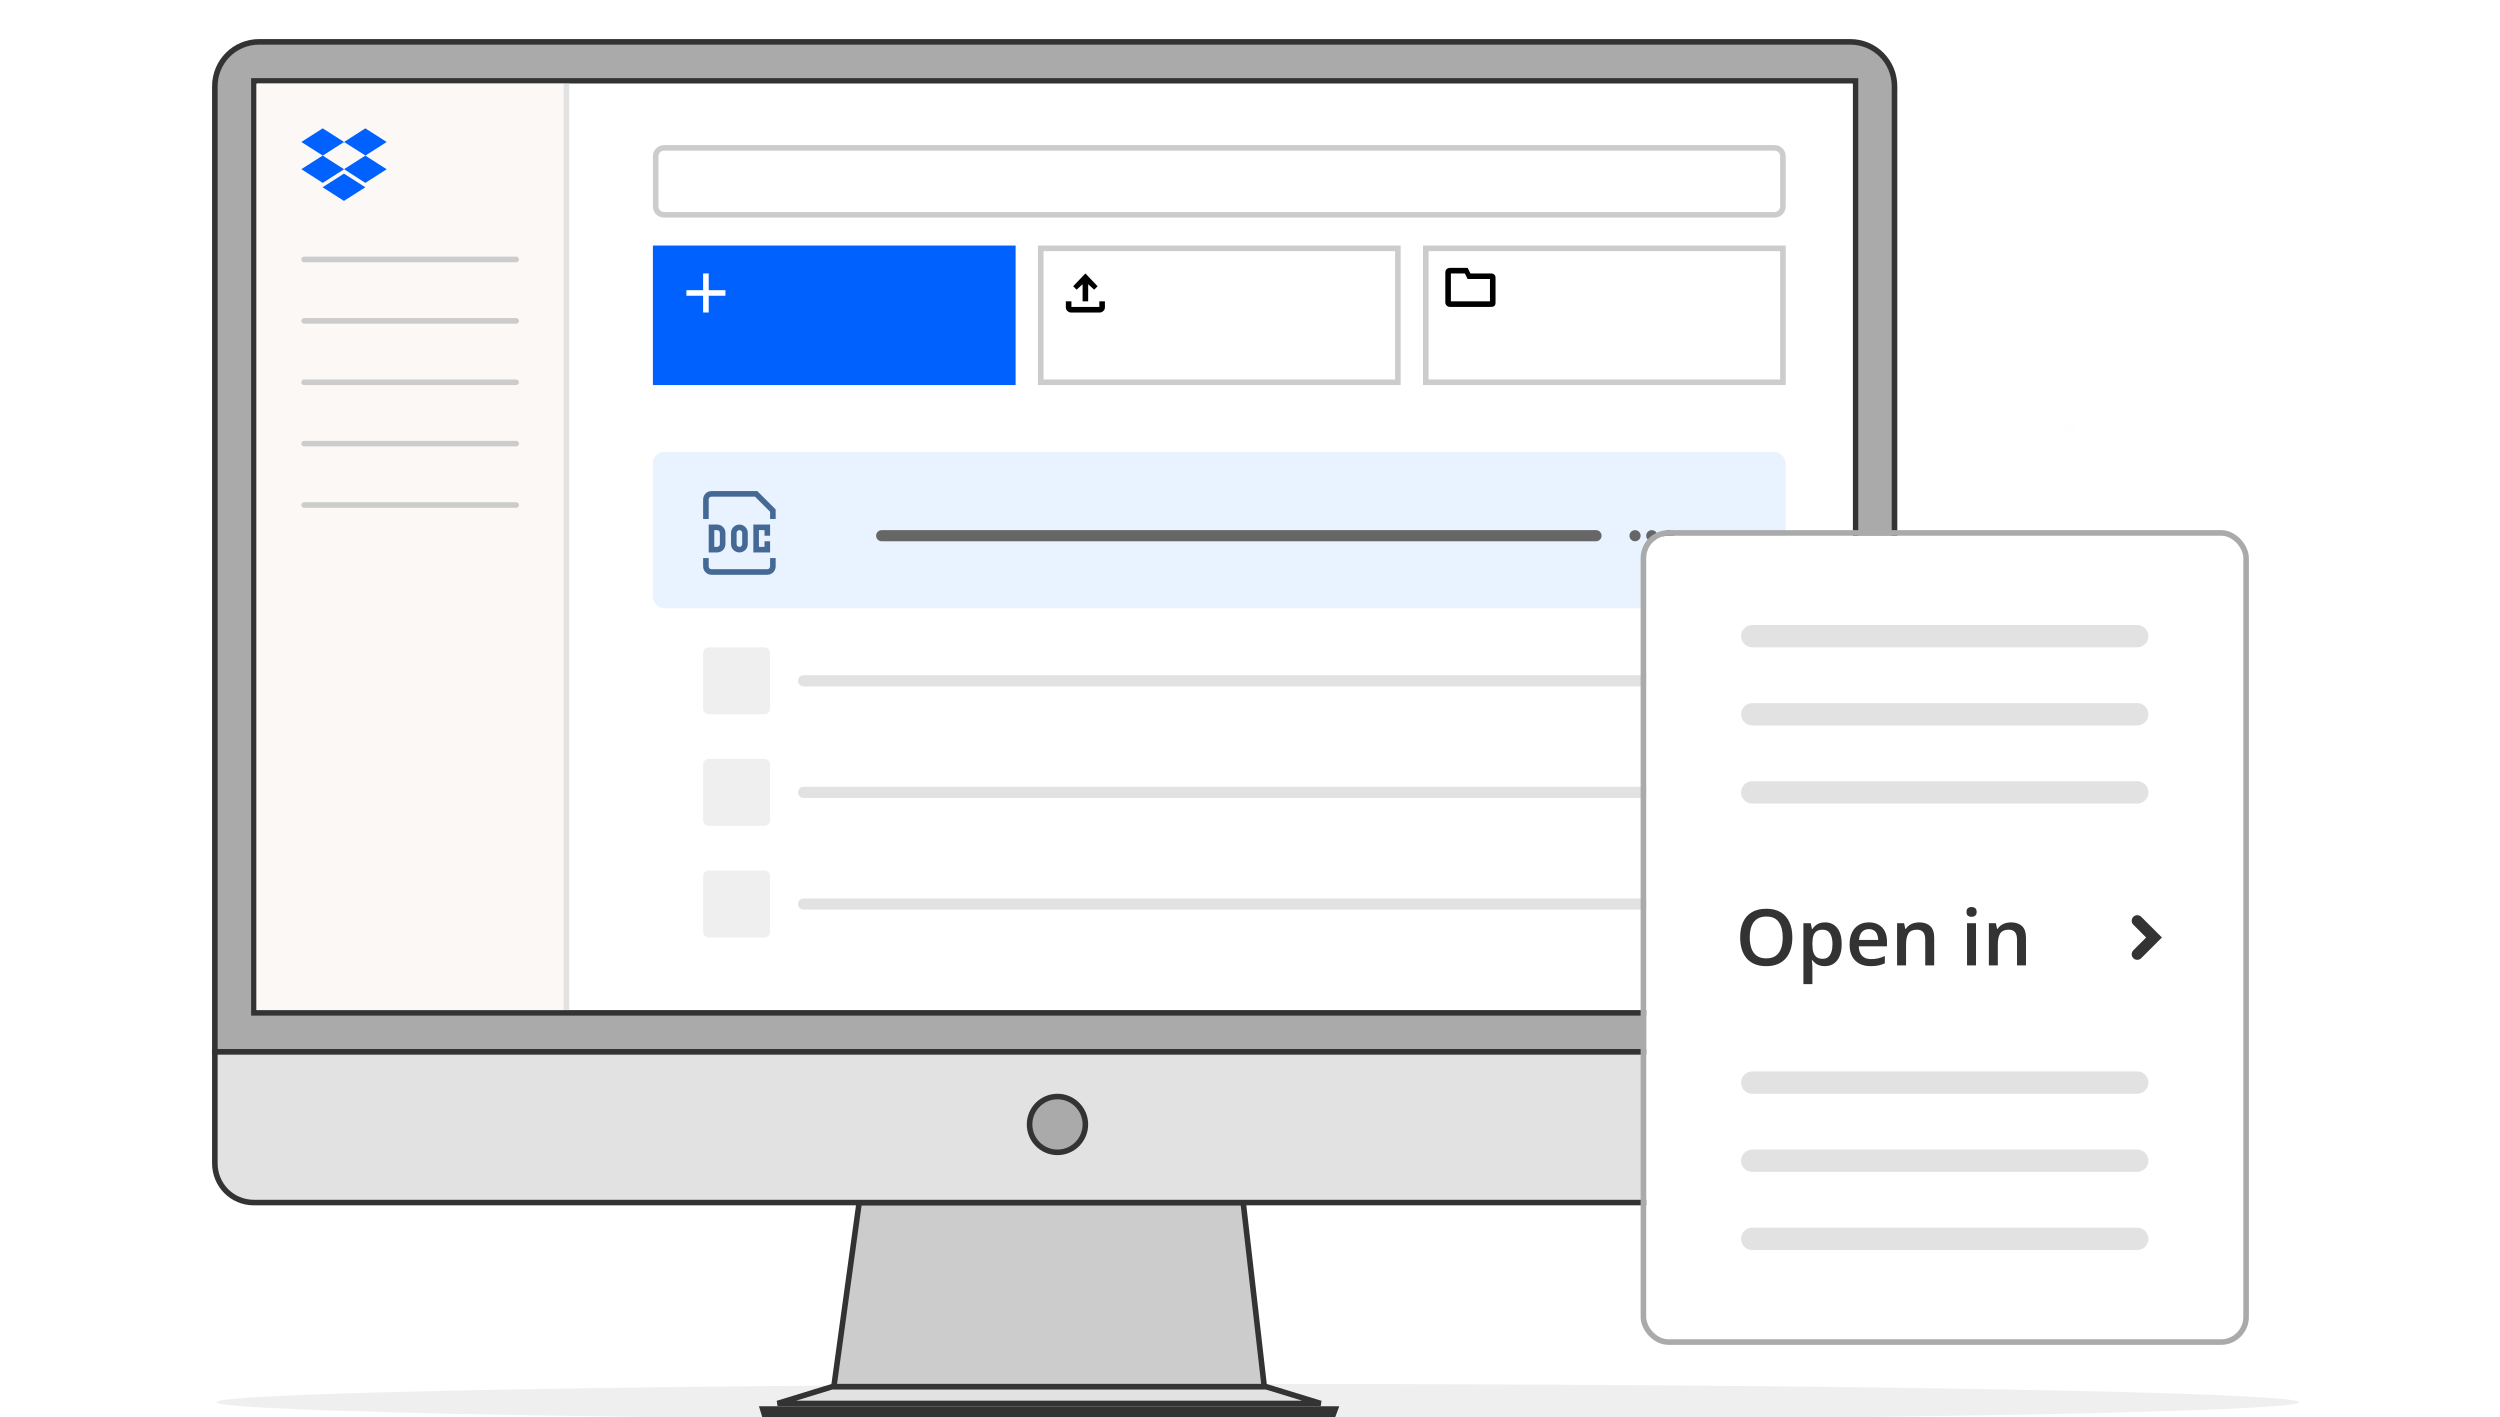 <svg width="448" height="254" viewBox="0 0 448 254" fill="none" xmlns="http://www.w3.org/2000/svg">
<g clip-path="url(#clip0_6502_203518)">
<path d="M225.402 254.553C328.457 254.553 412 253.086 412 251.276C412 249.467 328.457 248 225.402 248C122.346 248 38.803 249.467 38.803 251.276C38.803 253.086 122.346 254.553 225.402 254.553Z" fill="#EFEFEF"/>
<path d="M339.495 15.996H339.5V15.496C339.5 11.044 335.981 7.5 331.544 7.5H46.456C42.024 7.5 38.5 11.044 38.5 15.496V188V188.5H39H338.995H339.495V188V15.996Z" fill="#AAAAAA" stroke="#333333"/>
<path d="M45.5 181.5V14.5H332.5V181.5H45.5Z" fill="white" stroke="#333333"/>
<path d="M226 248.5H226.561L226.497 247.943L222.831 215.943L222.78 215.5H222.334H154.4H153.964L153.905 215.932L149.505 247.932L149.427 248.5H150H226Z" fill="#CCCCCC" stroke="#333333"/>
<path d="M38.5 208.442V188.5H339.5V208.442C339.5 212.382 336.396 215.5 332.495 215.5H45.505C41.599 215.5 38.5 212.383 38.5 208.442Z" fill="#E2E2E2" stroke="#333333"/>
<path d="M139.333 251.5L149.106 248.5H226.894L236.667 251.5H139.333Z" fill="#E2E2E2" stroke="#333333"/>
<path d="M154.5 91.5V91H154V91.5H154.5ZM154.5 95.5H154V96H154.5V95.5ZM164.5 91.5H165V91H164.5V91.5ZM164.5 95.5V96H165V95.5H164.5ZM165.5 88.5H166V88.293L165.854 88.146L165.5 88.5ZM162.5 85.5L162.854 85.146L162.707 85H162.5V85.5ZM154 91.5V95.5H155V91.5H154ZM154.5 96H155.5V95H154.5V96ZM157 94.5V92.5H156V94.5H157ZM155.5 91H154.5V92H155.5V91ZM157 92.5C157 92.102 156.842 91.721 156.561 91.439C156.279 91.158 155.898 91 155.5 91V92C155.633 92 155.76 92.053 155.854 92.146C155.947 92.24 156 92.367 156 92.5H157ZM155.5 96C155.898 96 156.279 95.842 156.561 95.561C156.842 95.279 157 94.898 157 94.5H156C156 94.633 155.947 94.76 155.854 94.854C155.76 94.947 155.633 95 155.5 95V96ZM158 92.5V94.5H159V92.5H158ZM161 94.5V92.5H160V94.5H161ZM161 92.5C161 92.102 160.842 91.721 160.561 91.439C160.279 91.158 159.898 91 159.5 91V92C159.633 92 159.76 92.053 159.854 92.146C159.947 92.24 160 92.367 160 92.5H161ZM159.5 96C159.898 96 160.279 95.842 160.561 95.561C160.842 95.279 161 94.898 161 94.5H160C160 94.633 159.947 94.76 159.854 94.854C159.76 94.947 159.633 95 159.5 95V96ZM158 94.5C158 94.898 158.158 95.279 158.439 95.561C158.721 95.842 159.102 96 159.5 96V95C159.367 95 159.24 94.947 159.146 94.854C159.053 94.76 159 94.633 159 94.5H158ZM159 92.5C159 92.367 159.053 92.24 159.146 92.146C159.24 92.053 159.367 92 159.5 92V91C159.102 91 158.721 91.158 158.439 91.439C158.158 91.721 158 92.102 158 92.5H159ZM162 91V96H163V91H162ZM162.5 92H164.5V91H162.5V92ZM164 91.5V93H165V91.5H164ZM162.5 96H164.5V95H162.5V96ZM165 95.5V94H164V95.5H165ZM154 90V86.5H153V90H154ZM165 88.5V90H166V88.5H165ZM154.5 86H162.5V85H154.5V86ZM162.146 85.854L165.146 88.854L165.854 88.146L162.854 85.146L162.146 85.854ZM154 86.5C154 86.367 154.053 86.24 154.146 86.146C154.24 86.053 154.367 86 154.5 86V85C154.102 85 153.721 85.158 153.439 85.439C153.158 85.721 153 86.102 153 86.5H154ZM153 97V98.5H154V97H153ZM154.5 100H164.5V99H154.5V100ZM166 98.5V97H165V98.5H166ZM164.5 100C164.898 100 165.279 99.842 165.561 99.561C165.842 99.279 166 98.898 166 98.5H165C165 98.633 164.947 98.76 164.854 98.854C164.76 98.947 164.633 99 164.5 99V100ZM153 98.5C153 98.898 153.158 99.279 153.439 99.561C153.721 99.842 154.102 100 154.5 100V99C154.367 99 154.24 98.947 154.146 98.854C154.053 98.76 154 98.633 154 98.5H153Z" fill="black"/>
<path d="M239.281 252.5L238.909 253.5H136.986L136.677 252.5H239.281Z" fill="#AAAAAA" stroke="#333333"/>
<path d="M194.5 201.497C194.5 204.26 192.259 206.5 189.5 206.5C186.741 206.5 184.5 204.26 184.5 201.497C184.5 198.74 186.74 196.5 189.5 196.5C192.26 196.5 194.5 198.735 194.5 201.497Z" fill="#AAAAAA" stroke="#333333"/>
<path fill-rule="evenodd" clip-rule="evenodd" d="M370.881 77.754C371.415 77.754 371.852 77.317 371.852 76.784C371.852 76.251 371.415 75.814 370.881 75.814C370.348 75.814 369.911 76.251 369.911 76.784C369.916 77.322 370.348 77.754 370.881 77.754Z" fill="#FEFEFE"/>
<path fill-rule="evenodd" clip-rule="evenodd" d="M46 181H332V15H46V181Z" fill="white"/>
<path d="M319.5 37C319.5 37.828 318.828 38.5 318 38.5H119C118.172 38.5 117.5 37.828 117.5 37V28C117.5 27.172 118.172 26.5 119 26.5H318C318.828 26.5 319.5 27.172 319.5 28V37Z" stroke="#CCCCCC"/>
<rect width="65" height="25" transform="translate(117 44)" fill="#0061FF"/>
<path d="M130 53H127V56H126V53H123V52H126V49H127V52H130V53Z" fill="white"/>
<rect x="186.5" y="44.5" width="64" height="24" fill="white"/>
<rect x="186.5" y="44.5" width="64" height="24" stroke="#CCCCCC"/>
<path d="M194 54V50.935L192.925 51.911L192.312 51.298L194.5 49L196.688 51.298L196.075 51.911L195 50.935V54H194ZM191.875 56C191.634 56 191.428 55.87 191.257 55.705C191.086 55.539 191 55.34 191 55.107V54H192V55H197V54H198V55.107C198 55.339 197.914 55.539 197.743 55.705C197.572 55.871 197.366 56 197.125 56H191.875Z" fill="black"/>
<rect x="255.5" y="44.5" width="64" height="24" fill="white"/>
<rect x="255.5" y="44.5" width="64" height="24" stroke="#CCCCCC"/>
<path d="M260.001 55C259.739 55 259.493 55.004 259.263 54.781C258.966 54.496 259.001 54.25 259.001 54V49C259.001 48.751 258.998 48.425 259.208 48.259C259.413 48.034 259.739 48 260.001 48H263.001L263.501 49H267.001C267.264 49 267.517 48.977 267.798 49.223C268.029 49.453 268.001 49.751 268.001 50V54C268.001 54.249 268.032 54.609 267.802 54.816C267.575 55.012 267.264 55 267.001 55H260.001ZM260.001 54H267.001V50H263.001L262.501 49L260.001 49.004L260.001 54Z" fill="black"/>
<rect width="55" height="166" transform="translate(46 15)" fill="#FBF8F6"/>
<g clip-path="url(#clip1_6502_203518)">
<path d="M61.656 25.443L57.828 27.886L61.656 30.329L57.828 32.772L54 30.315L57.828 27.872L54 25.443L57.828 23L61.656 25.443ZM57.808 33.557L61.636 31.114L65.464 33.557L61.636 36L57.808 33.557ZM61.656 30.315L65.484 27.872L61.656 25.443L65.464 23L69.292 25.443L65.464 27.886L69.292 30.329L65.464 32.772L61.656 30.315Z" fill="#0061FF"/>
</g>
<path fill-rule="evenodd" clip-rule="evenodd" d="M93 46.5C93 46.776 92.776 47 92.5 47H54.5C54.224 47 54 46.776 54 46.5C54 46.224 54.224 46 54.5 46H92.5C92.776 46 93 46.224 93 46.5Z" fill="#CCCCCC"/>
<path fill-rule="evenodd" clip-rule="evenodd" d="M93 57.5C93 57.776 92.776 58 92.5 58H54.5C54.224 58 54 57.776 54 57.5C54 57.224 54.224 57 54.5 57H92.5C92.776 57 93 57.224 93 57.5Z" fill="#CCCCCC"/>
<path fill-rule="evenodd" clip-rule="evenodd" d="M93 68.5C93 68.776 92.776 69 92.5 69H54.5C54.224 69 54 68.776 54 68.5C54 68.224 54.224 68 54.5 68H92.5C92.776 68 93 68.224 93 68.5Z" fill="#CCCCCC"/>
<path fill-rule="evenodd" clip-rule="evenodd" d="M93 79.5C93 79.776 92.776 80 92.5 80H54.5C54.224 80 54 79.776 54 79.5C54 79.224 54.224 79 54.5 79H92.5C92.776 79 93 79.224 93 79.5Z" fill="#CCCCCC"/>
<path fill-rule="evenodd" clip-rule="evenodd" d="M93 90.5C93 90.776 92.776 91 92.5 91H54.5C54.224 91 54 90.776 54 90.5C54 90.224 54.224 90 54.5 90H92.5C92.776 90 93 90.224 93 90.5Z" fill="#CCCCCC"/>
<line x1="101.5" y1="181" x2="101.5" y2="15" stroke="#E2E2E2"/>
<path fill-rule="evenodd" clip-rule="evenodd" d="M138 127C138 127.552 137.552 128 137 128H127C126.448 128 126 127.552 126 127V117C126 116.448 126.448 116 127 116H137C137.552 116 138 116.448 138 117V127Z" fill="#EFEFEF"/>
<path fill-rule="evenodd" clip-rule="evenodd" d="M297 122C297 122.552 296.552 123 296 123H144C143.448 123 143 122.552 143 122C143 121.448 143.448 121 144 121H296C296.552 121 297 121.448 297 122Z" fill="#E2E2E2"/>
<path fill-rule="evenodd" clip-rule="evenodd" d="M304 122C304 122.552 303.552 123 303 123C302.448 123 302 122.552 302 122C302 121.448 302.448 121 303 121C303.552 121 304 121.448 304 122Z" fill="#AAAAAA"/>
<path fill-rule="evenodd" clip-rule="evenodd" d="M307 122C307 122.552 306.552 123 306 123C305.448 123 305 122.552 305 122C305 121.448 305.448 121 306 121C306.552 121 307 121.448 307 122Z" fill="#AAAAAA"/>
<path fill-rule="evenodd" clip-rule="evenodd" d="M310 122C310 122.552 309.552 123 309 123C308.448 123 308 122.552 308 122C308 121.448 308.448 121 309 121C309.552 121 310 121.448 310 122Z" fill="#AAAAAA"/>
<path fill-rule="evenodd" clip-rule="evenodd" d="M138 147C138 147.552 137.552 148 137 148H127C126.448 148 126 147.552 126 147V137C126 136.448 126.448 136 127 136H137C137.552 136 138 136.448 138 137V147Z" fill="#EFEFEF"/>
<path fill-rule="evenodd" clip-rule="evenodd" d="M297 142C297 142.552 296.552 143 296 143H144C143.448 143 143 142.552 143 142C143 141.448 143.448 141 144 141H296C296.552 141 297 141.448 297 142Z" fill="#E2E2E2"/>
<path fill-rule="evenodd" clip-rule="evenodd" d="M304 142C304 142.552 303.552 143 303 143C302.448 143 302 142.552 302 142C302 141.448 302.448 141 303 141C303.552 141 304 141.448 304 142Z" fill="#AAAAAA"/>
<path fill-rule="evenodd" clip-rule="evenodd" d="M307 142C307 142.552 306.552 143 306 143C305.448 143 305 142.552 305 142C305 141.448 305.448 141 306 141C306.552 141 307 141.448 307 142Z" fill="#AAAAAA"/>
<path fill-rule="evenodd" clip-rule="evenodd" d="M310 142C310 142.552 309.552 143 309 143C308.448 143 308 142.552 308 142C308 141.448 308.448 141 309 141C309.552 141 310 141.448 310 142Z" fill="#AAAAAA"/>
<path fill-rule="evenodd" clip-rule="evenodd" d="M138 167C138 167.552 137.552 168 137 168H127C126.448 168 126 167.552 126 167V157C126 156.448 126.448 156 127 156H137C137.552 156 138 156.448 138 157V167Z" fill="#EFEFEF"/>
<path fill-rule="evenodd" clip-rule="evenodd" d="M297 162C297 162.552 296.552 163 296 163H144C143.448 163 143 162.552 143 162C143 161.448 143.448 161 144 161H296C296.552 161 297 161.448 297 162Z" fill="#E2E2E2"/>
<path fill-rule="evenodd" clip-rule="evenodd" d="M304 162C304 162.552 303.552 163 303 163C302.448 163 302 162.552 302 162C302 161.448 302.448 161 303 161C303.552 161 304 161.448 304 162Z" fill="#AAAAAA"/>
<path fill-rule="evenodd" clip-rule="evenodd" d="M307 162C307 162.552 306.552 163 306 163C305.448 163 305 162.552 305 162C305 161.448 305.448 161 306 161C306.552 161 307 161.448 307 162Z" fill="#AAAAAA"/>
<path fill-rule="evenodd" clip-rule="evenodd" d="M310 162C310 162.552 309.552 163 309 163C308.448 163 308 162.552 308 162C308 161.448 308.448 161 309 161C309.552 161 310 161.448 310 162Z" fill="#AAAAAA"/>
<g clip-path="url(#clip2_6502_203518)">
<rect x="117" y="81" width="203" height="28" rx="2" fill="#E9F2FF"/>
<path fill-rule="evenodd" clip-rule="evenodd" d="M287 96C287 96.552 286.552 97 286 97H158C157.448 97 157 96.552 157 96C157 95.448 157.448 95 158 95H286C286.552 95 287 95.448 287 96Z" fill="#666666"/>
<path fill-rule="evenodd" clip-rule="evenodd" d="M294 96C294 96.552 293.552 97 293 97C292.448 97 292 96.552 292 96C292 95.448 292.448 95 293 95C293.552 95 294 95.448 294 96Z" fill="#666666"/>
<path fill-rule="evenodd" clip-rule="evenodd" d="M297 96C297 96.552 296.552 97 296 97C295.448 97 295 96.552 295 96C295 95.448 295.448 95 296 95C296.552 95 297 95.448 297 96Z" fill="#666666"/>
<path fill-rule="evenodd" clip-rule="evenodd" d="M300 96C300 96.552 299.552 97 299 97C298.448 97 298 96.552 298 96C298 95.448 298.448 95 299 95C299.552 95 300 95.448 300 96Z" fill="#666666"/>
<path d="M127.5 94.5V94H127V94.5H127.5ZM127.5 98.5H127V99H127.5V98.5ZM137.5 94.5H138V94H137.5V94.5ZM137.5 98.5V99H138V98.5H137.5ZM138.5 91.5H139V91.293L138.854 91.146L138.5 91.5ZM135.5 88.5L135.854 88.146L135.707 88H135.5V88.5ZM127 94.5V98.5H128V94.5H127ZM127.5 99H128.5V98H127.5V99ZM130 97.5V95.5H129V97.5H130ZM128.5 94H127.5V95H128.5V94ZM130 95.5C130 95.102 129.842 94.721 129.561 94.439C129.279 94.158 128.898 94 128.5 94V95C128.633 95 128.76 95.053 128.854 95.146C128.947 95.24 129 95.367 129 95.5H130ZM128.5 99C128.898 99 129.279 98.842 129.561 98.561C129.842 98.279 130 97.898 130 97.5H129C129 97.633 128.947 97.76 128.854 97.854C128.76 97.947 128.633 98 128.5 98V99ZM131 95.5V97.5H132V95.5H131ZM134 97.5V95.5H133V97.5H134ZM134 95.5C134 95.102 133.842 94.721 133.561 94.439C133.279 94.158 132.898 94 132.5 94V95C132.633 95 132.76 95.053 132.854 95.146C132.947 95.24 133 95.367 133 95.5H134ZM132.5 99C132.898 99 133.279 98.842 133.561 98.561C133.842 98.279 134 97.898 134 97.5H133C133 97.633 132.947 97.76 132.854 97.854C132.76 97.947 132.633 98 132.5 98V99ZM131 97.5C131 97.898 131.158 98.279 131.439 98.561C131.721 98.842 132.102 99 132.5 99V98C132.367 98 132.24 97.947 132.146 97.854C132.053 97.76 132 97.633 132 97.5H131ZM132 95.5C132 95.367 132.053 95.24 132.146 95.146C132.24 95.053 132.367 95 132.5 95V94C132.102 94 131.721 94.158 131.439 94.439C131.158 94.721 131 95.102 131 95.5H132ZM135 94V99H136V94H135ZM135.5 95H137.5V94H135.5V95ZM137 94.5V96H138V94.5H137ZM135.5 99H137.5V98H135.5V99ZM138 98.5V97H137V98.5H138ZM127 93V89.5H126V93H127ZM138 91.5V93H139V91.5H138ZM127.5 89H135.5V88H127.5V89ZM135.146 88.854L138.146 91.854L138.854 91.146L135.854 88.146L135.146 88.854ZM127 89.5C127 89.367 127.053 89.24 127.146 89.146C127.24 89.053 127.367 89 127.5 89V88C127.102 88 126.721 88.158 126.439 88.439C126.158 88.721 126 89.102 126 89.5H127ZM126 100V101.5H127V100H126ZM127.5 103H137.5V102H127.5V103ZM139 101.5V100H138V101.5H139ZM137.5 103C137.898 103 138.279 102.842 138.561 102.561C138.842 102.279 139 101.898 139 101.5H138C138 101.633 137.947 101.76 137.854 101.854C137.76 101.947 137.633 102 137.5 102V103ZM126 101.5C126 101.898 126.158 102.279 126.439 102.561C126.721 102.842 127.102 103 127.5 103V102C127.367 102 127.24 101.947 127.146 101.854C127.053 101.76 127 101.633 127 101.5H126Z" fill="#446995"/>
</g>
<g filter="url(#filter0_d_6502_203518)">
<rect x="295" y="89" width="107" height="144" rx="4" fill="white"/>
<rect x="294.5" y="88.5" width="108" height="145" rx="4.5" stroke="#AAAAAA"/>
<path fill-rule="evenodd" clip-rule="evenodd" d="M385 107C385 108.105 384.105 109 383 109H314C312.895 109 312 108.105 312 107C312 105.895 312.895 105 314 105H383C384.105 105 385 105.895 385 107Z" fill="#E2E2E2"/>
<path fill-rule="evenodd" clip-rule="evenodd" d="M385 121C385 122.105 384.105 123 383 123H314C312.895 123 312 122.105 312 121C312 119.895 312.895 119 314 119H383C384.105 119 385 119.895 385 121Z" fill="#E2E2E2"/>
<path fill-rule="evenodd" clip-rule="evenodd" d="M385 135C385 136.105 384.105 137 383 137H314C312.895 137 312 136.105 312 135C312 133.895 312.895 133 314 133H383C384.105 133 385 133.895 385 135Z" fill="#E2E2E2"/>
<path d="M321.186 160.989C321.186 161.759 321.088 162.461 320.892 163.095C320.7 163.724 320.411 164.266 320.023 164.722C319.636 165.173 319.151 165.521 318.567 165.768C317.984 166.014 317.3 166.137 316.517 166.137C315.719 166.137 315.026 166.014 314.438 165.768C313.855 165.521 313.37 165.171 312.982 164.715C312.6 164.259 312.312 163.715 312.121 163.081C311.93 162.448 311.834 161.746 311.834 160.976C311.834 159.946 312.003 159.048 312.34 158.282C312.682 157.512 313.199 156.915 313.892 156.491C314.589 156.063 315.468 155.849 316.53 155.849C317.569 155.849 318.433 156.061 319.121 156.484C319.809 156.908 320.324 157.505 320.666 158.275C321.012 159.041 321.186 159.946 321.186 160.989ZM313.557 160.989C313.557 161.759 313.661 162.427 313.871 162.992C314.081 163.553 314.402 163.986 314.835 164.291C315.272 164.592 315.833 164.742 316.517 164.742C317.205 164.742 317.765 164.592 318.198 164.291C318.631 163.986 318.95 163.553 319.155 162.992C319.36 162.427 319.463 161.759 319.463 160.989C319.463 159.818 319.228 158.902 318.759 158.241C318.294 157.576 317.551 157.243 316.53 157.243C315.847 157.243 315.284 157.394 314.842 157.694C314.404 157.995 314.081 158.426 313.871 158.986C313.661 159.542 313.557 160.21 313.557 160.989ZM327.051 158.289C327.949 158.289 328.669 158.617 329.211 159.273C329.758 159.93 330.031 160.905 330.031 162.199C330.031 163.056 329.904 163.778 329.648 164.366C329.398 164.95 329.045 165.392 328.589 165.692C328.138 165.989 327.611 166.137 327.01 166.137C326.627 166.137 326.294 166.087 326.012 165.986C325.729 165.886 325.488 165.756 325.287 165.597C325.087 165.433 324.918 165.255 324.781 165.063H324.686C324.708 165.246 324.729 165.449 324.747 165.672C324.77 165.891 324.781 166.091 324.781 166.273V169.356H323.168V158.433H324.48L324.706 159.479H324.781C324.923 159.264 325.093 159.066 325.294 158.884C325.499 158.701 325.745 158.558 326.032 158.453C326.324 158.344 326.663 158.289 327.051 158.289ZM326.62 159.602C326.178 159.602 325.823 159.69 325.554 159.868C325.289 160.041 325.096 160.303 324.973 160.654C324.854 161.005 324.79 161.445 324.781 161.974V162.199C324.781 162.76 324.838 163.236 324.952 163.628C325.071 164.015 325.264 164.312 325.533 164.517C325.807 164.717 326.176 164.817 326.641 164.817C327.033 164.817 327.356 164.71 327.611 164.496C327.871 164.282 328.065 163.977 328.192 163.58C328.32 163.184 328.384 162.716 328.384 162.179C328.384 161.363 328.238 160.729 327.946 160.278C327.659 159.827 327.217 159.602 326.62 159.602ZM334.905 158.289C335.58 158.289 336.159 158.428 336.642 158.706C337.125 158.984 337.496 159.378 337.756 159.889C338.016 160.399 338.146 161.01 338.146 161.721V162.582H333.094C333.112 163.316 333.308 163.881 333.682 164.277C334.06 164.674 334.589 164.872 335.268 164.872C335.751 164.872 336.184 164.826 336.566 164.735C336.954 164.64 337.353 164.501 337.763 164.318V165.624C337.384 165.802 336.999 165.932 336.607 166.014C336.215 166.096 335.746 166.137 335.199 166.137C334.456 166.137 333.802 165.993 333.237 165.706C332.677 165.414 332.237 164.981 331.918 164.407C331.604 163.833 331.446 163.12 331.446 162.268C331.446 161.42 331.59 160.7 331.877 160.107C332.164 159.515 332.567 159.064 333.087 158.754C333.606 158.444 334.213 158.289 334.905 158.289ZM334.905 159.499C334.399 159.499 333.989 159.663 333.675 159.991C333.365 160.319 333.183 160.8 333.128 161.434H336.573C336.569 161.055 336.505 160.72 336.382 160.429C336.263 160.137 336.081 159.909 335.835 159.745C335.593 159.581 335.284 159.499 334.905 159.499ZM343.901 158.289C344.754 158.289 345.417 158.51 345.891 158.952C346.369 159.39 346.608 160.094 346.608 161.064V166H345.002V161.365C345.002 160.777 344.881 160.338 344.64 160.046C344.398 159.75 344.024 159.602 343.519 159.602C342.785 159.602 342.274 159.827 341.987 160.278C341.705 160.729 341.563 161.383 341.563 162.24V166H339.957V158.433H341.208L341.434 159.458H341.522C341.687 159.194 341.889 158.977 342.131 158.809C342.377 158.635 342.65 158.506 342.951 158.419C343.257 158.332 343.573 158.289 343.901 158.289ZM354.101 158.433V166H352.494V158.433H354.101ZM353.308 155.534C353.554 155.534 353.766 155.6 353.943 155.732C354.126 155.865 354.217 156.092 354.217 156.416C354.217 156.735 354.126 156.963 353.943 157.1C353.766 157.232 353.554 157.298 353.308 157.298C353.052 157.298 352.836 157.232 352.658 157.1C352.485 156.963 352.398 156.735 352.398 156.416C352.398 156.092 352.485 155.865 352.658 155.732C352.836 155.6 353.052 155.534 353.308 155.534ZM360.349 158.289C361.201 158.289 361.864 158.51 362.338 158.952C362.816 159.39 363.056 160.094 363.056 161.064V166H361.449V161.365C361.449 160.777 361.328 160.338 361.087 160.046C360.845 159.75 360.472 159.602 359.966 159.602C359.232 159.602 358.722 159.827 358.435 160.278C358.152 160.729 358.011 161.383 358.011 162.24V166H356.404V158.433H357.655L357.881 159.458H357.97C358.134 159.194 358.337 158.977 358.578 158.809C358.824 158.635 359.098 158.506 359.398 158.419C359.704 158.332 360.021 158.289 360.349 158.289Z" fill="#333333"/>
<path d="M383 158L386 161L383 164" stroke="#333333" stroke-width="2" stroke-linecap="round"/>
<path fill-rule="evenodd" clip-rule="evenodd" d="M385 187C385 188.105 384.105 189 383 189H314C312.895 189 312 188.105 312 187C312 185.895 312.895 185 314 185H383C384.105 185 385 185.895 385 187Z" fill="#E2E2E2"/>
<path fill-rule="evenodd" clip-rule="evenodd" d="M385 201C385 202.105 384.105 203 383 203H314C312.895 203 312 202.105 312 201C312 199.895 312.895 199 314 199H383C384.105 199 385 199.895 385 201Z" fill="#E2E2E2"/>
<path fill-rule="evenodd" clip-rule="evenodd" d="M385 215C385 216.105 384.105 217 383 217H314C312.895 217 312 216.105 312 215C312 213.895 312.895 213 314 213H383C384.105 213 385 213.895 385 215Z" fill="#E2E2E2"/>
</g>
</g>
<defs>
<filter id="filter0_d_6502_203518" x="279" y="80" width="139" height="176" filterUnits="userSpaceOnUse" color-interpolation-filters="sRGB">
<feFlood flood-opacity="0" result="BackgroundImageFix"/>
<feColorMatrix in="SourceAlpha" type="matrix" values="0 0 0 0 0 0 0 0 0 0 0 0 0 0 0 0 0 0 127 0" result="hardAlpha"/>
<feOffset dy="7"/>
<feGaussianBlur stdDeviation="7.5"/>
<feColorMatrix type="matrix" values="0 0 0 0 0.333 0 0 0 0 0.333 0 0 0 0 0.333 0 0 0 0.1 0"/>
<feBlend mode="normal" in2="BackgroundImageFix" result="effect1_dropShadow_6502_203518"/>
<feBlend mode="normal" in="SourceGraphic" in2="effect1_dropShadow_6502_203518" result="shape"/>
</filter>
<clipPath id="clip0_6502_203518">
<rect width="448" height="254" fill="white"/>
</clipPath>
<clipPath id="clip1_6502_203518">
<rect width="16" height="13" fill="white" transform="translate(54 23)"/>
</clipPath>
<clipPath id="clip2_6502_203518">
<rect x="117" y="81" width="203" height="28" rx="2" fill="white"/>
</clipPath>
</defs>
</svg>

